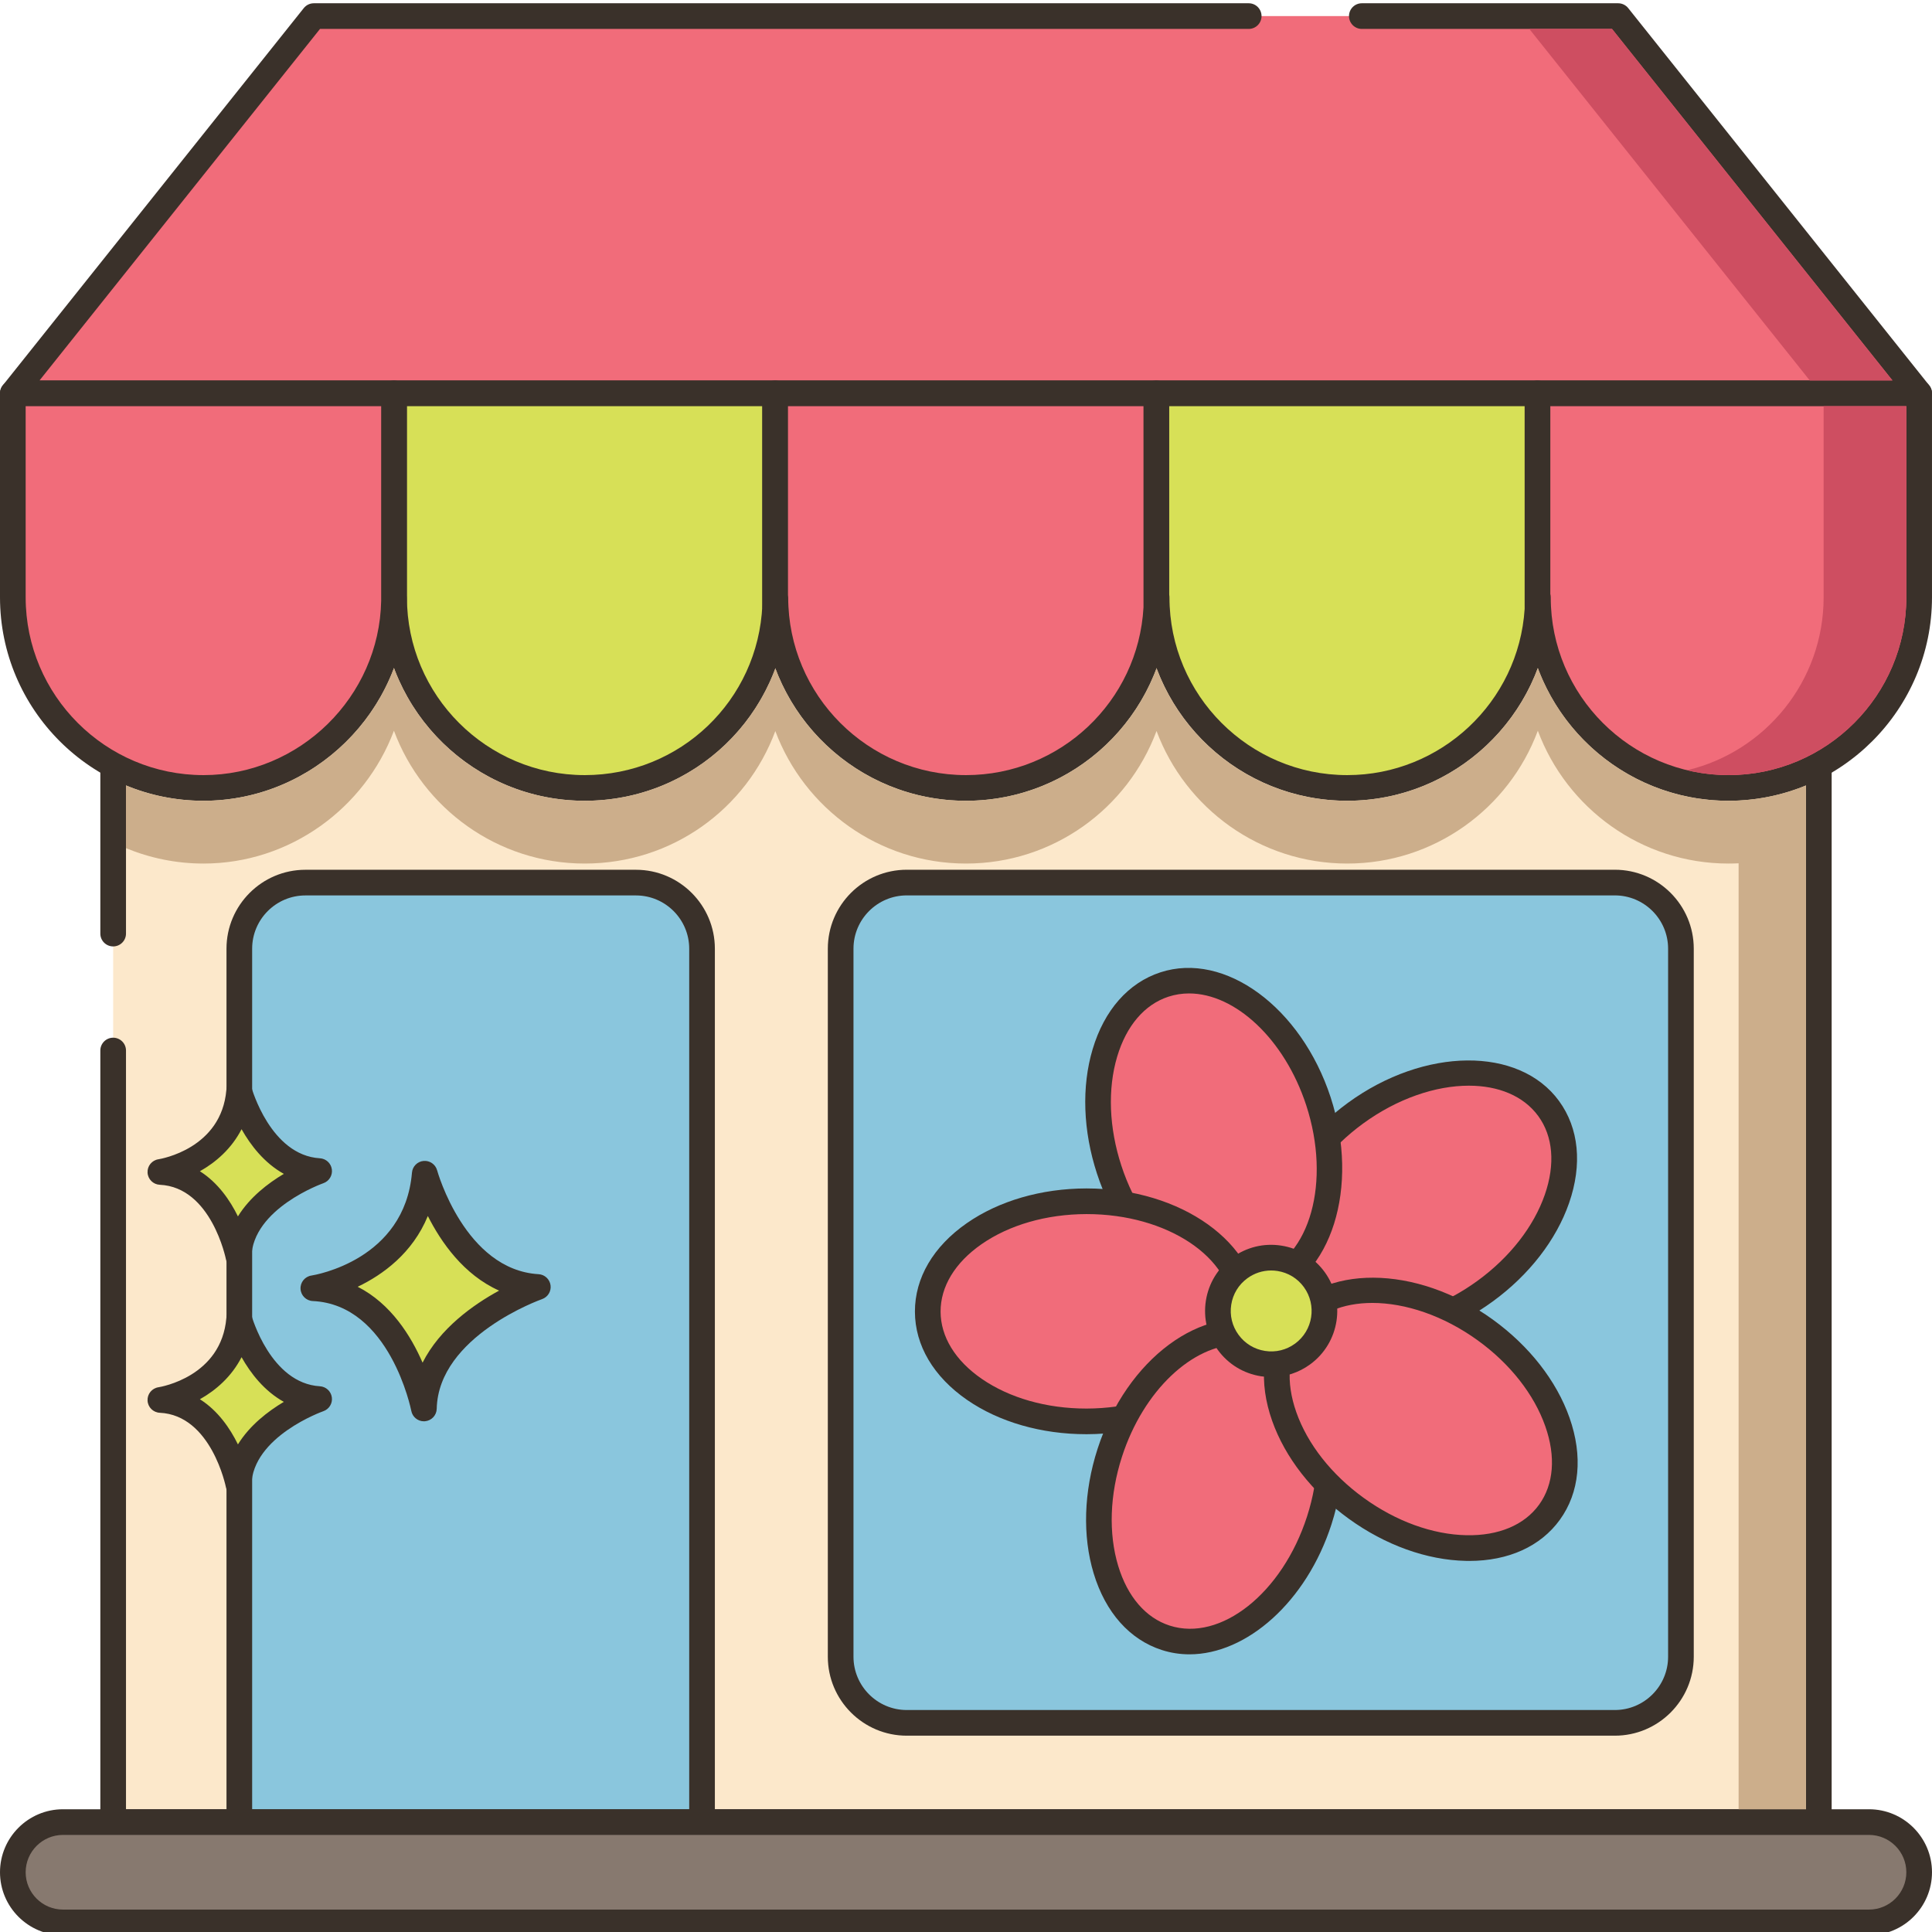 <?xml version="1.0" encoding="UTF-8"?>
<!DOCTYPE svg PUBLIC '-//W3C//DTD SVG 1.0//EN'
          'http://www.w3.org/TR/2001/REC-SVG-20010904/DTD/svg10.dtd'>
<svg contentScriptType="text/ecmascript" width="100pt" xmlns:xlink="http://www.w3.org/1999/xlink" zoomAndPan="magnify" contentStyleType="text/css" height="100.0pt" viewBox="0 0 451.763 451" preserveAspectRatio="xMidYMid meet" xmlns="http://www.w3.org/2000/svg" version="1.0"
><path style="fill:#fce8cb;" d="m26.461 91.602h398.84v334.078h-398.84zm0 0"
  /><path style="fill:#3a312a;" d="m425.301 88.602h-398.84c-1.656 0-3 1.344-3 3v126.32c0 1.656 1.344 3 3 3s3-1.344 3-3v-123.32h392.84v328.078h-392.84v-177.414c0-1.656-1.344-3-3-3s-3 1.344-3 3v180.414c0 1.66 1.344 3 3 3h398.84c1.656 0 3-1.34 3-3v-334.078c0-1.656-1.344-3-3-3zm0 0"
  /><path style="fill:#8ac6dd;" d="m148.703 206h-77.285c-8.539 0-15.457 6.922-15.457 15.457v204.223h108.199v-204.223c0-8.535-6.918-15.457-15.457-15.457zm0 0"
  /><path style="fill:#3a312a;" d="m148.703 203h-77.285c-10.176 0-18.457 8.281-18.457 18.457v204.223c0 1.66 1.344 3 3 3h108.199c1.66 0 3-1.34 3-3v-204.223c0-10.176-8.281-18.457-18.457-18.457zm12.457 219.68h-102.199v-201.223c0-6.867 5.586-12.457 12.457-12.457h77.285c6.871 0 12.457 5.59 12.457 12.457zm0 0"
  /><path style="fill:#8ac6dd;" d="m377.598 205.992h-165.57c-8.535 0-15.457 6.918-15.457 15.457v165.566c0 8.539 6.922 15.457 15.457 15.457h165.57c8.535 0 15.457-6.918 15.457-15.457v-165.566c0-8.539-6.922-15.457-15.457-15.457zm0 0"
  /><path style="fill:#3a312a;" d="m377.598 202.992h-165.57c-10.176 0-18.457 8.277-18.457 18.457v165.566c0 10.18 8.281 18.461 18.457 18.461h165.57c10.176 0 18.457-8.281 18.457-18.461v-165.566c0-10.18-8.281-18.457-18.457-18.457zm12.457 184.023c0 6.871-5.59 12.461-12.457 12.461h-165.57c-6.867 0-12.457-5.59-12.457-12.461v-165.566c0-6.871 5.59-12.457 12.457-12.457h165.57c6.867 0 12.457 5.586 12.457 12.457zm0 0"
  /><path style="fill:#87796f;" d="m437.031 425.68h-422.301c-6.477 0-11.73 5.254-11.73 11.73 0 6.48 5.254 11.73 11.73 11.73h422.301c6.477 0 11.73-5.25 11.73-11.73 0-6.477-5.254-11.73-11.73-11.73zm0 0"
  /><path style="fill:#3a312a;" d="m437.031 422.68h-422.301c-8.121 0-14.73 6.609-14.73 14.73 0 8.125 6.609 14.73 14.73 14.73h422.301c8.121 0 14.73-6.605 14.73-14.73 0-8.121-6.609-14.73-14.73-14.73zm0 23.461h-422.301c-4.812 0-8.73-3.914-8.73-8.73s3.918-8.73 8.73-8.73h422.301c4.812 0 8.73 3.914 8.73 8.73s-3.918 8.73-8.73 8.73zm0 0"
  /><path style="fill:#f16c7a;" d="m378.379 3.383h-304.996l-70.383 88.211h445.762zm0 0"
  /><path style="fill:#3a312a;" d="m451.105 89.723-70.383-88.215c-.57-.711-1.434-1.125-2.344-1.125h-59.938c-1.66 0-3 1.34-3 3 0 1.656 1.34 3 3 3h58.492l65.598 82.211h-433.301l65.598-82.211h217.16c1.66 0 3-1.344 3-3 0-1.66-1.34-3-3-3h-218.605c-.914 0-1.777.414-2.344 1.125l-70.383 88.215c-.719.902-.859 2.133-.359 3.172.5 1.039 1.551 1.699 2.703 1.699h445.762c1.152 0 2.203-.66 2.703-1.699.5-1.039.359-2.27-.359-3.172zm0 0"
  /><path style="fill:#d7e057;" d="m92.129 91.594v48.559c.008-.285.023-.574.023-.859.004 24.617 19.957 44.574 44.578 44.574 23.965 0 43.512-18.922 44.523-42.641v-49.633zm0 0"
  /><path style="fill:#3a312a;" d="m181.258 88.594h-89.129c-1.656 0-3 1.344-3 3v48.559c0 .168.016.336.043.496.727 25.605 21.781 46.219 47.559 46.219 25.555 0 46.43-19.992 47.527-45.641v-49.633c0-1.656-1.344-3-3-3zm-44.527 92.27c-22.926 0-41.574-18.648-41.578-41.574 0-.121-.004-.242-.023-.363v-44.332h83.129l.004 46.504c-.957 22.297-19.199 39.766-41.531 39.766zm0 0"
  /><path style="fill:#f16c7a;" d="m3 91.594v47.695c0 24.617 19.957 44.578 44.578 44.578 24.328 0 44.09-19.496 44.551-43.711v-48.562zm0 0"
  /><path style="fill:#3a312a;" d="m92.129 88.594h-89.129c-1.656 0-3 1.344-3 3v47.695c0 26.234 21.344 47.578 47.578 47.578 25.73 0 47.062-20.93 47.551-46.711v-48.562c0-1.656-1.34-3-3-3zm-44.551 92.27c-22.926 0-41.578-18.652-41.578-41.574v-44.695h83.129v45.5c-.426 22.48-19.066 40.77-41.551 40.77zm0 0"
  /><path style="fill:#f16c7a;" d="m359.508 91.594v50.586c.062-.957.102-1.918.102-2.887.004 24.617 19.961 44.574 44.578 44.574s44.574-19.961 44.574-44.578v-47.695zm0 0"
  /><path style="fill:#3a312a;" d="m448.762 88.594h-89.254c-1.66 0-3 1.344-3 3v50.586c0 .457.102.887.281 1.277 2.117 24.289 22.566 43.41 47.398 43.41 26.234 0 47.574-21.344 47.574-47.578v-47.695c0-1.656-1.344-3-3-3zm-3 50.695c0 22.922-18.652 41.574-41.578 41.574-22.922 0-41.574-18.648-41.574-41.574 0-.273-.035-.535-.105-.785v-43.91h83.254v44.695zm0 0"
  /><path style="fill:#d7e057;" d="m270.379 91.594v50.227c.047-.84.078-1.684.078-2.531 0 24.617 19.957 44.574 44.574 44.574 23.648 0 42.984-18.414 44.477-41.688v-50.582zm0 0"
  /><path style="fill:#3a312a;" d="m359.508 88.594h-89.129c-1.656 0-3 1.344-3 3v50.227c0 .395.078.77.215 1.113 1.867 24.539 22.43 43.93 47.438 43.93 25.02 0 45.871-19.543 47.473-44.688v-50.582c.004-1.656-1.34-3-2.996-3zm-44.477 92.27c-22.922 0-41.574-18.652-41.574-41.574 0-.234-.027-.461-.078-.676v-44.02h83.129l.004 47.395c-1.395 21.801-19.613 38.875-41.48 38.875zm0 0"
  /><path style="fill:#f16c7a;" d="m181.258 91.594v49.633c.027-.645.047-1.289.047-1.938 0 24.617 19.957 44.578 44.574 44.578 23.77 0 43.191-18.605 44.5-42.047v-50.227zm0 0"
  /><path style="fill:#3a312a;" d="m270.379 88.594h-89.125c-1.656 0-3 1.344-3 3v49.633c0 .305.047.602.133.879 1.461 24.93 22.203 44.762 47.492 44.762 25.223 0 46.082-19.715 47.5-45.047v-50.227c0-1.656-1.34-3-3-3zm-44.5 92.27c-22.922 0-41.574-18.652-41.574-41.574 0-.188-.016-.367-.047-.543v-44.152h83.125l.004 47.059c-1.234 21.988-19.465 39.211-41.508 39.211zm0 0"
  /><path style="fill:#d7e057;" d="m99.32 274.07c-1.949 23.129-26.051 26.777-26.051 26.777 20.695.977 25.852 28.121 25.852 28.121.441-19.355 26.641-28.406 26.641-28.406-19.625-1.172-26.441-26.492-26.441-26.492zm0 0"
  /><path style="fill:#3a312a;" d="m125.941 297.566c-17.207-1.027-23.664-24.047-23.727-24.281-.383-1.406-1.723-2.332-3.168-2.203-1.449.133-2.594 1.285-2.715 2.734-1.723 20.43-22.629 23.926-23.508 24.066-1.527.23-2.629 1.578-2.547 3.121.078 1.539 1.312 2.766 2.855 2.84 18.055.852 22.996 25.438 23.043 25.688.273 1.422 1.52 2.434 2.945 2.434.082 0 .168-.004.25-.012 1.531-.129 2.715-1.387 2.75-2.918.391-17.016 24.387-25.555 24.629-25.637 1.348-.473 2.184-1.828 1.988-3.246-.199-1.418-1.367-2.5-2.797-2.586zm-27.129 20.691c-2.715-6.258-7.418-13.812-15.172-17.75 5.859-2.809 12.816-7.828 16.402-16.547 3.102 6.141 8.398 13.762 16.668 17.445-6.016 3.277-13.848 8.812-17.898 16.852zm0 0"
  /><path style="fill:#d7e057;" d="m55.922 308.031c-1.379 16.359-18.422 18.941-18.422 18.941 14.637.688 18.281 19.887 18.281 19.887.312-13.688 18.844-20.09 18.844-20.09-13.879-.832-18.703-18.738-18.703-18.738zm0 0"
  /><path style="fill:#3a312a;" d="m74.805 323.773c-11.531-.688-15.945-16.371-15.988-16.527-.383-1.406-1.715-2.336-3.164-2.203-1.453.129-2.598 1.281-2.719 2.734-1.16 13.742-15.293 16.133-15.887 16.227-1.523.23-2.625 1.582-2.543 3.125.078 1.539 1.312 2.766 2.852 2.84 12.07.57 15.449 17.289 15.48 17.453.27 1.422 1.516 2.441 2.941 2.441.086 0 .168-.004.25-.012 1.531-.125 2.719-1.387 2.754-2.922.258-11.418 16.66-17.27 16.824-17.324 1.352-.469 2.188-1.824 1.992-3.242-.195-1.418-1.363-2.5-2.793-2.59zm-19.168 13.594c-1.848-3.773-4.68-7.895-8.895-10.562 3.711-2.082 7.395-5.258 9.742-9.832 2.113 3.746 5.309 7.906 9.883 10.445-3.699 2.203-7.977 5.48-10.73 9.949zm0 0"
  /><path style="fill:#d7e057;" d="m55.922 254.719c-1.379 16.355-18.422 18.938-18.422 18.938 14.637.688 18.281 19.891 18.281 19.891.312-13.691 18.844-20.09 18.844-20.09-13.879-.832-18.703-18.738-18.703-18.738zm0 0"
  /><path style="fill:#3a312a;" d="m74.805 270.461c-11.531-.691-15.945-16.371-15.988-16.531-.383-1.402-1.715-2.336-3.164-2.203-1.453.129-2.598 1.285-2.719 2.738-1.16 13.742-15.293 16.133-15.887 16.227-1.523.23-2.625 1.578-2.543 3.121.078 1.539 1.312 2.77 2.855 2.844 12.07.566 15.445 17.289 15.477 17.449.27 1.43 1.52 2.441 2.945 2.441.082 0 .164 0 .25-.008 1.531-.129 2.715-1.391 2.75-2.922.262-11.418 16.664-17.27 16.824-17.324 1.352-.469 2.188-1.828 1.992-3.246-.195-1.418-1.363-2.5-2.793-2.586zm-19.168 13.59c-1.848-3.77-4.68-7.895-8.895-10.559 3.711-2.082 7.395-5.262 9.742-9.832 2.113 3.746 5.309 7.906 9.883 10.445-3.699 2.203-7.977 5.48-10.73 9.945zm0 0"
  /><path style="fill:#ccae8b;" d="m418.879 184.527c-.168.055-.336.113-.504.168-1.109.348-2.238.648-3.387.918-.211.047-.418.094-.629.141-1.156.25-2.324.469-3.508.633-.172.023-.348.043-.52.066-1.246.16-2.508.285-3.789.352-.781.039-1.57.059-2.363.059-20.422 0-37.84-12.941-44.582-31.039-6.777 18.219-24.301 31.039-44.559 31.039-20.422 0-37.859-12.898-44.602-30.98-6.777 18.199-24.238 30.98-44.559 30.98-20.398 0-37.82-12.898-44.582-30.961-6.738 18.199-24.156 30.961-44.578 30.961s-37.859-12.941-44.602-31.039c-6.777 18.078-24.297 31.039-44.539 31.039-6.418 0-12.539-1.281-18.121-3.578v14.66c5.582 2.297 11.703 3.598 18.121 3.598 20.242 0 37.762-12.98 44.539-31.059 6.742 18.117 24.18 31.059 44.602 31.059s37.84-12.781 44.578-30.98c6.762 18.062 24.184 30.98 44.582 30.98 20.32 0 37.781-12.801 44.559-31 6.742 18.082 24.18 31 44.602 31 20.258 0 37.781-12.82 44.559-31.059 6.742 18.098 24.16 31.059 44.582 31.059.793 0 1.582-.02 2.363-.059v221.199h15.754v-239.398c-1.113.457-2.258.863-3.418 1.242zm0 0"
  /><path style="fill:#ce4e61;" d="m376.941 6.383h-19.34l65.598 82.219h19.32zm0 0"
  /><path style="fill:#ce4e61;" d="m426.422 94.602v44.68c0 19.621-13.621 36.082-31.902 40.441 3.102.738 6.34 1.141 9.66 1.141 22.922 0 41.582-18.641 41.582-41.582v-44.68zm0 0"
  /><path style="fill:#f16c7a; fill-rule:evenodd;" d="m362.125 258.828c-8.379-11.484-28.602-10.996-45.168 1.09-16.566 12.094-23.207 31.199-14.832 42.68 8.379 11.484 28.605 10.992 45.172-1.094 16.566-12.09 23.211-31.195 14.828-42.676zm0 0"
  /><path style="fill:#3a312a;" d="m364.547 257.059c-9.34-12.797-31.48-12.602-49.359.438-17.875 13.047-24.82 34.074-15.488 46.875 4.5 6.168 11.965 9.531 21.094 9.531.305 0 .609-.004.918-.012 9.137-.223 18.852-3.758 27.355-9.961 8.5-6.203 14.832-14.375 17.832-23.004 3.133-9.02 2.301-17.496-2.352-23.867zm-3.312 21.895c-2.605 7.492-8.18 14.637-15.707 20.129-7.523 5.488-16.035 8.621-23.961 8.812-7.5.199-13.562-2.328-17.02-7.062-7.383-10.125-1.023-27.395 14.18-38.488 8.055-5.875 17-8.859 24.73-8.859 6.863 0 12.77 2.348 16.242 7.109 3.457 4.738 4 11.254 1.535 18.359zm0 0"
  /><path style="fill:#f16c7a; fill-rule:evenodd;" d="m308.285 257.125c-6.379-19.492-22.5-31.711-36.008-27.293-13.512 4.418-19.289 23.801-12.914 43.293 6.375 19.496 22.496 31.715 36.008 27.297 13.504-4.426 19.289-23.805 12.914-43.297zm0 0"
  /><path style="fill:#3a312a;" d="m311.141 256.191c-6.887-21.031-24.734-34.137-39.797-29.211-7.496 2.449-13.129 8.836-15.855 17.988-2.613 8.754-2.25 19.086 1.023 29.09 3.27 10 9.082 18.551 16.363 24.074 5.406 4.094 11.164 6.203 16.738 6.203 2.273 0 4.516-.352 6.691-1.062 15.055-4.934 21.707-26.051 14.836-47.082zm-16.703 41.379c-5.574 1.824-11.941.324-17.938-4.223-6.32-4.789-11.395-12.301-14.289-21.156-2.895-8.855-3.242-17.914-.977-25.512 2.152-7.207 6.402-12.176 11.973-14 1.578-.516 3.203-.762 4.844-.762 10.75 0 22.301 10.625 27.383 26.141 5.848 17.887.914 35.609-10.996 39.512zm0 0"
  /><path style="fill:#f16c7a; fill-rule:evenodd;" d="m254.02 280.512c-20.508.039-37.113 11.594-37.082 25.812.027 14.211 16.676 25.703 37.188 25.66 20.512-.039 37.109-11.598 37.082-25.809-.031-14.215-16.68-25.703-37.188-25.664zm0 0"
  /><path style="fill:#3a312a;" d="m254.125 277.512h-.109c-10.527.023-20.453 2.906-27.953 8.129-7.836 5.453-12.145 12.801-12.125 20.688.016 7.887 4.352 15.219 12.207 20.641 7.492 5.168 17.383 8.012 27.863 8.012h.121c22.129-.043 40.105-12.969 40.078-28.812-.035-15.82-18.004-28.656-40.082-28.656zm-.008 51.473h-.109c-9.273 0-17.953-2.469-24.453-6.953-6.191-4.273-9.605-9.852-9.617-15.715-.016-5.859 3.379-11.453 9.551-15.75 6.508-4.531 15.223-7.035 24.539-7.055h.102c18.773 0 34.051 10.156 34.078 22.668.023 12.539-15.27 22.766-34.09 22.805zm0 0"
  /><path style="fill:#f16c7a; fill-rule:evenodd;" d="m295.391 311.91c-13.531-4.363-29.598 7.918-35.898 27.434-6.301 19.52-.438 38.883 13.086 43.242 13.531 4.367 29.602-7.918 35.902-27.434 6.297-19.516.441-38.875-13.09-43.242zm0 0"
  /><path style="fill:#3a312a;" d="m296.312 309.059c-15.078-4.863-32.875 8.305-39.672 29.363-3.234 10.016-3.555 20.348-.91 29.094 2.766 9.141 8.422 15.504 15.93 17.926 2.117.684 4.285 1.012 6.473 1.012 13.387 0 27.359-12.281 33.203-30.379 6.793-21.059.055-42.152-15.023-47.016zm9.312 45.172c-5.777 17.91-20.191 29.355-32.125 25.5-5.578-1.797-9.848-6.75-12.027-13.949-2.297-7.594-1.984-16.652.875-25.516 5.027-15.566 16.57-26.246 27.336-26.246 1.621 0 3.223.242 4.785.746 11.934 3.852 16.938 21.555 11.156 39.465zm0 0"
  /><path style="fill:#f16c7a; fill-rule:evenodd;" d="m347.316 310.613c-16.617-12.02-36.84-12.426-45.172-.91-8.336 11.516-1.621 30.598 15 42.617 16.613 12.02 36.84 12.43 45.168.914 8.336-11.512 1.613-30.594-14.996-42.621zm0 0"
  /><path style="fill:#3a312a;" d="m367 331.121c-3.035-8.621-9.402-16.766-17.926-22.938-17.93-12.969-40.074-13.078-49.363-.238-4.621 6.391-5.426 14.867-2.254 23.875 3.035 8.621 9.402 16.766 17.93 22.93 8.523 6.168 18.25 9.668 27.387 9.852.258.004.512.012.766.012 9.195 0 16.707-3.402 21.203-9.621 4.625-6.391 5.426-14.863 2.258-23.871zm-7.121 20.352c-3.434 4.75-9.469 7.281-16.984 7.129-7.93-.156-16.449-3.254-23.996-8.711-7.547-5.461-13.152-12.586-15.785-20.062-2.496-7.094-1.98-13.617 1.457-18.363 3.477-4.809 9.422-7.18 16.336-7.18 7.703 0 16.609 2.949 24.645 8.762 7.547 5.461 13.152 12.59 15.785 20.07 2.5 7.09 1.984 13.609-1.457 18.355zm0 0"
  /><path style="fill:#d7e057; fill-rule:evenodd;" d="m307.312 298.816c-4.055-5.562-11.852-6.777-17.41-2.719-5.562 4.055-6.781 11.848-2.719 17.406 4.047 5.555 11.844 6.777 17.402 2.723 5.566-4.059 6.777-11.848 2.727-17.41zm0 0"
  /><path style="fill:#3a312a;" d="m309.738 297.051c-2.434-3.336-6.023-5.527-10.102-6.164-4.082-.645-8.164.352-11.5 2.785-3.34 2.434-5.527 6.02-6.164 10.098-.637 4.082.355 8.164 2.789 11.5 2.43 3.332 6.012 5.523 10.094 6.164.812.125 1.621.191 2.426.191 3.246 0 6.402-1.023 9.074-2.977 6.883-5.02 8.398-14.711 3.383-21.598zm-6.918 16.754c-2.039 1.488-4.535 2.098-7.035 1.699-2.496-.387-4.688-1.73-6.176-3.77-1.492-2.043-2.098-4.539-1.707-7.035.387-2.496 1.727-4.691 3.77-6.18 1.641-1.195 3.57-1.82 5.562-1.82.488 0 .98.035 1.477.113 2.492.391 4.688 1.73 6.176 3.77 3.07 4.219 2.145 10.148-2.066 13.223zm0 0"
/></svg
>
